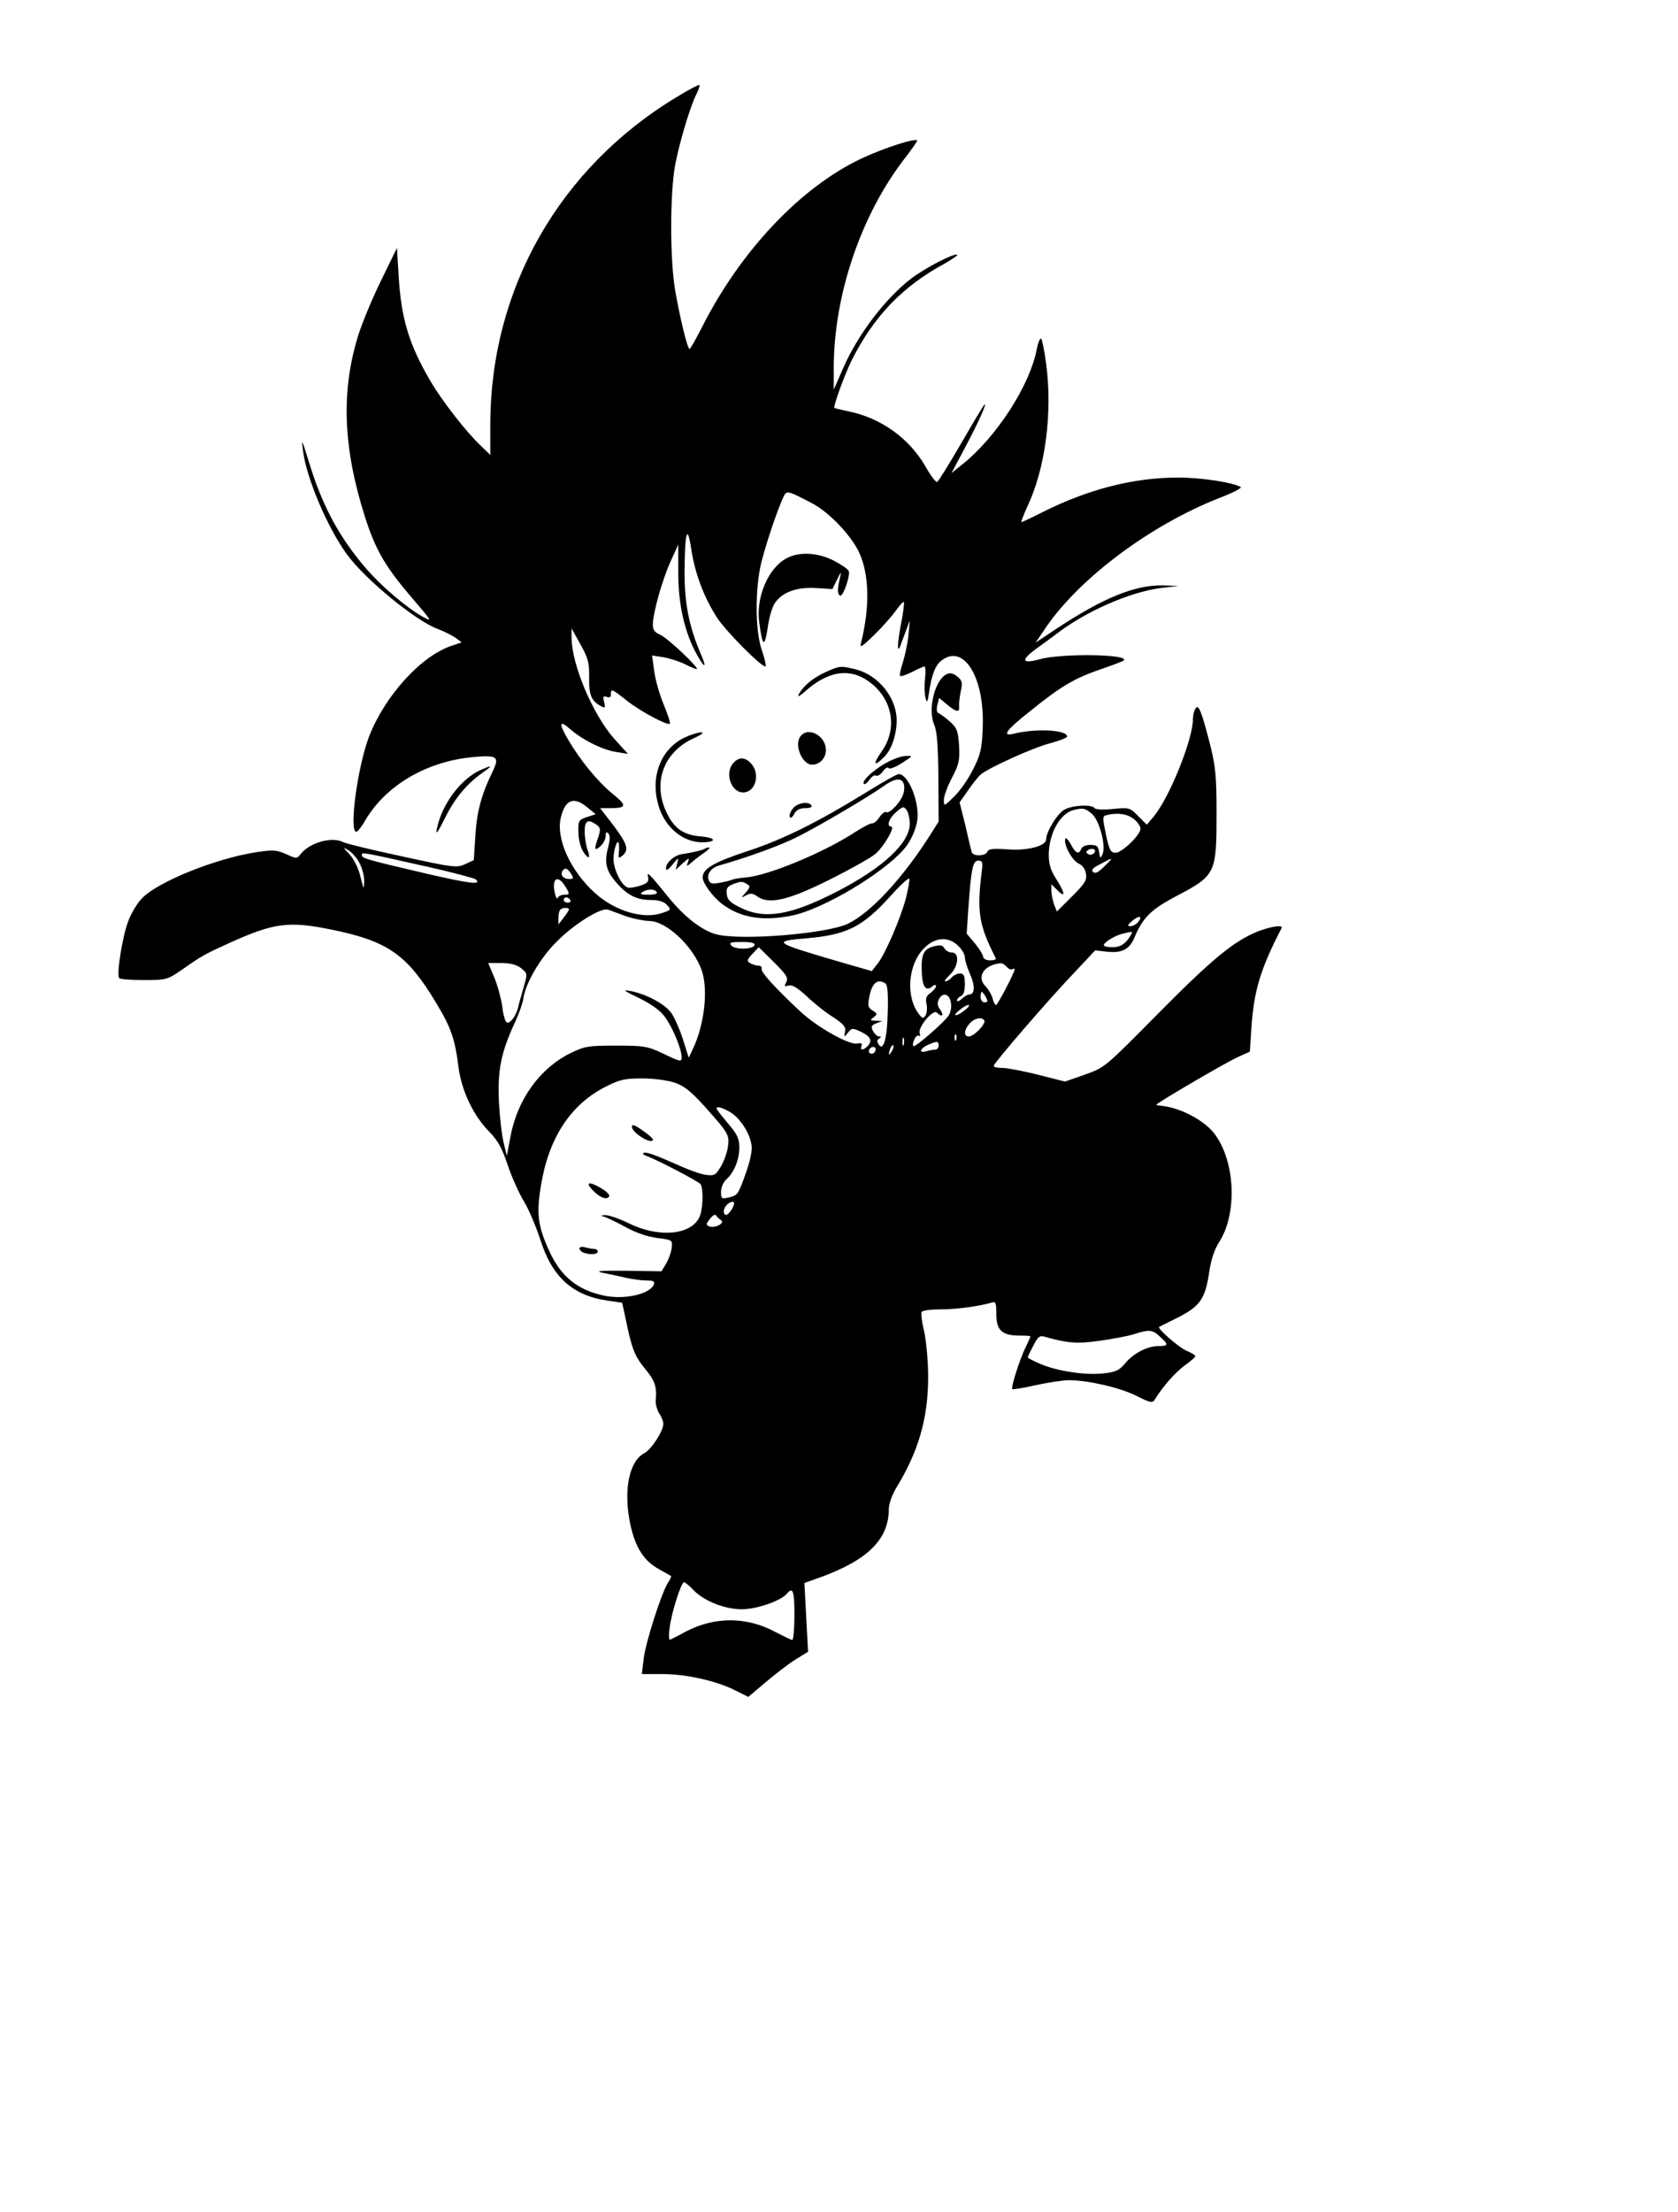 <?xml version="1.0" standalone="no"?>
<!DOCTYPE svg PUBLIC "-//W3C//DTD SVG 20010904//EN"
 "http://www.w3.org/TR/2001/REC-SVG-20010904/DTD/svg10.dtd">
<svg version="1.0" xmlns="http://www.w3.org/2000/svg"
 width="640pt" height="843pt" viewBox="0 0 640 843"
 preserveAspectRatio="xMidYMid meet">

<g transform="translate(0,843) scale(0.1,-0.1)"
fill="#000000" stroke="none">
<path d="M2584 8062 c-450 -270 -714 -733 -714 -1251 l0 -115 -36 35 c-56 53
-149 172 -193 248 -80 136 -110 235 -120 391 l-7 115 -61 -125 c-34 -69 -72
-162 -86 -206 -67 -213 -59 -430 25 -694 40 -125 77 -189 177 -306 81 -94 82
-96 41 -73 -62 35 -158 117 -216 185 -99 116 -161 230 -210 385 -34 110 -35
112 -28 59 13 -102 93 -291 166 -391 68 -95 261 -253 345 -285 27 -10 58 -26
71 -35 l23 -17 -38 -13 c-116 -38 -254 -189 -315 -345 -44 -114 -78 -364 -49
-364 5 0 21 20 35 45 79 133 234 224 413 240 90 8 99 1 72 -55 -43 -88 -61
-156 -66 -246 l-6 -92 -32 -15 c-32 -15 -43 -14 -240 29 -113 24 -215 49 -225
54 -44 24 -132 -2 -166 -48 -11 -15 -16 -14 -53 3 -37 16 -50 17 -115 7 -154
-24 -373 -112 -434 -175 -18 -18 -42 -58 -53 -88 -22 -57 -46 -206 -34 -217 3
-4 46 -7 94 -7 86 0 89 1 146 40 74 52 85 58 175 99 176 80 231 87 400 52 209
-43 283 -95 391 -274 60 -99 74 -140 88 -251 12 -89 57 -184 118 -245 32 -33
48 -62 69 -125 15 -45 43 -108 62 -139 19 -31 47 -98 63 -147 45 -142 123
-213 258 -232 l54 -8 13 -60 c23 -113 34 -143 74 -191 38 -46 46 -69 41 -122
-1 -13 5 -35 13 -48 9 -13 16 -31 16 -40 0 -28 -46 -99 -74 -113 -57 -31 -79
-143 -52 -270 19 -88 51 -139 109 -171 23 -13 44 -25 46 -26 2 -2 -3 -14 -12
-27 -24 -38 -85 -227 -92 -289 l-7 -58 79 0 c90 0 207 -26 279 -63 l48 -24 70
59 c38 32 89 71 114 86 l44 27 -7 131 -7 131 64 23 c178 65 258 144 258 259 0
19 12 53 28 80 85 139 122 265 122 423 0 61 -7 135 -15 173 -9 36 -13 70 -10
75 4 6 37 10 74 10 62 0 148 12 194 26 15 5 17 -2 17 -45 0 -60 22 -81 87 -81
24 0 43 -1 43 -3 0 -2 -8 -21 -19 -43 -23 -48 -56 -152 -50 -158 2 -2 42 4 89
15 47 10 104 19 127 19 71 0 195 -28 258 -60 54 -27 61 -28 70 -13 31 50 76
101 112 128 23 16 42 33 42 36 1 4 -14 13 -31 20 -29 11 -116 87 -107 92 2 1
35 18 74 37 83 43 102 71 117 172 7 48 20 87 39 116 69 109 60 306 -18 410
-38 51 -128 99 -198 107 -11 1 -22 3 -25 4 -8 2 252 154 306 180 l51 23 6 92
c10 142 34 222 115 379 7 13 -37 7 -86 -11 -93 -36 -176 -104 -382 -312 -205
-207 -205 -208 -281 -235 l-77 -27 -102 26 c-57 14 -118 26 -136 26 -19 0 -34
3 -34 8 0 10 213 257 310 358 l77 82 45 -5 c56 -6 85 8 104 52 32 77 63 108
157 158 155 81 157 86 157 322 0 135 -4 175 -24 255 -33 129 -45 159 -56 140
-6 -8 -10 -26 -10 -40 0 -78 -90 -300 -149 -371 l-27 -32 -33 33 c-31 32 -34
33 -96 27 -37 -4 -67 -2 -70 3 -9 15 -82 12 -114 -5 -27 -13 -71 -85 -71 -114
0 -25 -71 -44 -147 -38 -56 4 -73 2 -77 -9 -7 -17 -55 -19 -60 -1 -2 6 -13 52
-24 101 l-22 88 33 47 c17 25 39 52 47 59 31 26 201 103 264 119 36 10 66 21
66 26 0 26 -121 32 -207 10 -44 -10 -23 17 70 90 114 92 165 122 267 157 44
15 83 30 86 33 24 24 -239 28 -323 4 -66 -18 -70 -3 -13 39 23 16 58 42 78 57
111 86 281 161 400 176 l67 8 -61 2 c-105 2 -227 -48 -403 -164 l-81 -54 42
62 c130 187 397 386 656 488 52 20 90 39 84 43 -28 17 -149 36 -238 36 -170 0
-342 -44 -516 -131 -43 -22 -80 -39 -82 -39 -3 0 8 28 24 63 67 143 95 355 70
541 -7 53 -16 96 -20 96 -4 0 -11 -17 -15 -37 -25 -140 -155 -340 -286 -444
l-40 -32 50 94 c53 99 89 180 75 166 -5 -5 -45 -72 -90 -150 -45 -77 -85 -142
-90 -144 -5 -1 -25 25 -44 59 -61 106 -167 183 -288 209 -32 7 -58 13 -59 14
-7 4 39 129 67 185 84 166 194 280 354 366 33 19 54 34 45 34 -22 0 -121 -52
-173 -91 -99 -76 -204 -213 -261 -344 l-35 -80 0 83 c0 277 104 584 272 800
27 35 48 65 46 67 -9 9 -129 -30 -212 -69 -230 -108 -459 -349 -606 -638 -25
-49 -47 -88 -50 -88 -8 0 -37 120 -55 224 -20 118 -20 368 0 477 17 88 57 223
82 272 8 16 13 31 10 33 -2 2 -39 -17 -83 -44z m515 -1551 c64 -34 148 -122
178 -187 39 -85 41 -208 7 -344 -6 -21 3 -16 50 30 31 30 68 72 83 93 14 20
28 35 30 33 3 -2 -2 -41 -11 -87 -14 -74 -15 -114 -1 -78 2 8 12 32 20 54 l15
40 -5 -55 c-3 -30 -13 -77 -21 -103 -9 -27 -14 -51 -11 -53 3 -3 23 4 46 15
22 12 43 21 47 21 4 0 5 -21 2 -47 -3 -27 -2 -59 2 -73 6 -21 8 -17 14 25 10
67 25 103 50 120 85 61 163 -72 154 -263 -3 -77 -9 -100 -37 -155 -18 -36 -50
-82 -72 -103 -39 -38 -39 -38 -39 -12 0 14 14 52 31 84 27 52 30 67 27 123 -4
56 -8 67 -35 91 -17 15 -36 29 -43 32 -7 2 -9 13 -5 31 l7 27 30 -25 c35 -29
49 -32 46 -7 -1 9 2 35 6 56 8 35 6 42 -13 58 -17 13 -27 15 -42 8 -44 -24
-71 -133 -46 -192 11 -25 15 -80 16 -202 l1 -167 -36 -57 c-103 -161 -223
-290 -309 -332 -81 -39 -414 -66 -506 -40 -53 15 -120 67 -179 140 -29 36 -59
72 -67 80 -13 13 -14 13 -11 -5 3 -16 -4 -22 -32 -31 -19 -6 -41 -9 -47 -6
-23 8 -53 69 -53 108 0 40 18 86 21 54 1 -8 0 -24 -1 -35 -2 -16 0 -17 14 -6
26 22 19 44 -34 115 l-51 66 35 0 c68 0 69 9 11 56 -57 47 -123 128 -168 205
-37 63 -34 77 8 40 47 -41 123 -79 176 -87 l44 -7 -51 56 c-83 93 -164 285
-164 387 l0 35 34 -61 c29 -52 34 -69 33 -126 -1 -67 8 -89 45 -109 16 -9 18
-7 12 16 -5 20 -3 24 10 19 11 -4 16 -1 16 10 0 23 4 21 63 -26 50 -39 154
-95 162 -86 3 2 -8 35 -24 74 -16 38 -32 95 -36 128 l-8 58 44 -7 c24 -4 61
-16 81 -26 21 -11 41 -19 45 -19 15 0 -111 119 -139 131 -21 9 -28 18 -28 39
0 43 36 171 68 241 l29 64 0 -110 c0 -114 22 -214 63 -295 34 -65 50 -75 24
-15 -46 106 -64 198 -63 319 1 152 11 182 26 80 14 -91 50 -186 100 -261 33
-50 165 -183 182 -183 4 0 -1 26 -12 58 -25 69 -28 211 -8 317 12 62 68 231
92 277 10 19 19 16 108 -31z m-859 -1158 l32 -26 -34 -11 c-31 -11 -33 -14
-32 -57 0 -27 8 -58 18 -74 21 -33 30 -28 16 9 -5 15 -10 45 -10 67 0 42 12
49 45 26 16 -12 16 -18 7 -47 -17 -47 -15 -56 8 -35 11 10 20 27 20 39 0 14 3
17 10 10 8 -8 7 -25 -1 -55 -15 -57 -7 -89 33 -134 41 -47 77 -65 131 -65 30
0 49 -6 61 -19 17 -18 16 -19 -20 -31 -72 -24 -178 8 -254 76 -96 86 -152 212
-130 292 17 66 50 77 100 35z m1925 -25 c29 -26 54 -122 40 -154 -8 -17 -9
-16 -13 9 -3 22 -8 27 -33 27 -17 0 -32 -6 -35 -15 -9 -23 -22 -18 -40 18 -10
17 -19 27 -21 20 -7 -21 26 -83 51 -94 15 -7 26 -22 28 -40 4 -24 -5 -37 -53
-85 l-58 -58 -11 28 c-5 15 -10 38 -10 52 l0 24 21 -21 c33 -33 33 -16 0 37
-24 37 -31 59 -31 98 1 80 43 156 95 169 37 9 44 7 70 -15z m159 -19 c14 -11
26 -28 26 -37 0 -24 -71 -92 -95 -92 -19 0 -24 10 -37 70 -13 63 -13 70 1 73
40 11 80 6 105 -14z m-2952 -170 c10 -19 18 -50 17 -69 -1 -32 -2 -30 -14 18
-7 31 -24 66 -41 85 -27 29 -28 30 -4 16 14 -9 33 -31 42 -50z m2800 39 c-6
-6 -16 -7 -22 -3 -9 6 -9 9 1 16 17 10 34 0 21 -13z m-2547 -50 c99 -22 184
-45 189 -49 25 -22 -16 -18 -181 20 -236 55 -253 60 -253 72 0 12 -5 13 245
-43z m2587 0 c-23 -23 -35 -29 -43 -21 -8 8 0 16 28 30 52 28 52 27 15 -9z
m-467 -15 c-20 -158 -12 -208 53 -335 2 -5 -8 -8 -22 -8 -14 0 -26 6 -26 13 0
7 -14 30 -31 51 l-32 38 6 91 c11 155 17 187 38 187 16 0 18 -6 14 -37z
m-1567 -13 c11 -17 10 -20 -7 -20 -22 0 -35 15 -26 30 9 15 19 12 33 -10z
m1278 -90 c-20 -78 -80 -217 -109 -253 l-22 -28 -135 39 c-239 70 -246 75
-115 86 155 13 215 43 324 164 36 40 67 68 69 63 2 -6 -4 -38 -12 -71z m-1302
45 c20 -31 20 -35 -3 -35 -11 0 -21 -6 -24 -12 -2 -7 -7 2 -11 19 -12 54 10
71 38 28z m351 -25 c4 -6 -9 -10 -32 -10 -28 0 -34 3 -23 10 20 13 47 13 55 0z
m-330 -30 c3 -5 -1 -10 -9 -10 -9 0 -16 5 -16 10 0 6 4 10 9 10 6 0 13 -4 16
-10z m-5 -36 c0 -3 -9 -17 -20 -31 l-20 -26 0 25 c0 14 3 28 7 31 8 9 33 9 33
1z m215 -25 c28 -10 68 -18 91 -19 65 0 167 -95 200 -187 26 -74 11 -207 -33
-300 l-16 -34 -22 69 c-12 39 -33 85 -45 102 -24 34 -99 74 -160 84 -27 5 -18
-1 36 -27 45 -22 81 -47 98 -70 30 -39 66 -125 66 -157 0 -17 -5 -17 -67 13
-64 30 -74 32 -183 32 -106 0 -119 -2 -173 -28 -118 -58 -203 -176 -230 -318
l-14 -74 -12 50 c-7 28 -15 97 -18 155 -6 119 8 189 59 299 17 36 32 79 34 95
8 58 64 155 128 218 66 67 171 132 196 121 8 -3 38 -14 65 -24z m1955 -24 c-7
-8 -20 -15 -29 -15 -12 1 -11 5 8 21 26 22 41 18 21 -6z m-26 -47 c-19 -34
-40 -48 -71 -48 -18 0 -33 3 -33 8 0 10 41 36 70 43 39 10 42 10 34 -3z m-659
-43 c14 -13 25 -33 25 -43 0 -11 9 -40 20 -65 20 -44 18 -77 -3 -77 -6 0 -19
-7 -29 -17 -10 -9 -18 -11 -18 -6 0 6 7 13 15 17 10 3 15 19 15 46 0 32 -4 40
-19 40 -10 0 -24 -7 -31 -15 -7 -8 -17 -15 -24 -15 -6 0 2 11 17 25 33 32 38
85 7 85 -10 0 -23 7 -28 16 -7 12 -16 14 -42 7 -38 -10 -48 -32 -44 -102 2
-52 16 -70 39 -51 9 8 15 8 15 2 0 -6 -9 -17 -21 -26 -16 -11 -20 -21 -15 -43
3 -15 1 -35 -4 -43 -9 -13 -12 -12 -25 5 -52 67 -42 190 20 252 42 42 93 45
130 8z m-777 3 c-6 -17 -76 -18 -89 -1 -9 11 -2 13 41 13 36 0 50 -4 48 -12z
m121 -141 c-9 -16 -8 -18 8 -13 14 4 33 -7 69 -40 27 -26 72 -62 101 -80 42
-28 50 -38 46 -56 -4 -22 -4 -22 11 -4 15 19 18 19 51 3 36 -17 44 -34 23 -55
-16 -16 -29 -15 -22 2 4 10 -1 12 -18 9 -29 -6 -150 62 -211 118 -95 88 -157
155 -152 167 2 6 -3 12 -13 12 -9 0 -24 5 -32 10 -12 7 -11 13 10 35 l24 25
57 -56 c49 -49 56 -60 48 -77z m-1010 52 c23 -19 23 -20 8 -72 -8 -28 -18 -63
-21 -77 -8 -33 -32 -64 -44 -56 -5 3 -13 29 -16 58 -4 29 -17 79 -30 111 l-24
57 52 0 c36 -1 58 -7 75 -21z m1851 6 c7 -8 16 -12 21 -9 5 3 9 3 9 0 0 -12
-65 -136 -71 -136 -4 0 -10 11 -13 25 -4 14 -16 35 -27 46 -36 36 -6 82 57 88
6 1 17 -6 24 -14z m-463 -63 c8 -5 11 -39 9 -107 -2 -104 -17 -154 -35 -125
-7 10 -6 17 2 22 9 6 9 8 0 8 -7 0 -17 9 -23 20 -9 17 -7 22 12 30 l23 9 -25
1 c-22 1 -23 2 -8 13 15 12 15 14 -4 26 -17 10 -19 19 -13 49 10 55 31 74 62
54z m383 -52 c9 -16 8 -20 -5 -20 -8 0 -15 9 -15 20 0 11 2 20 5 20 2 0 9 -9
15 -20z m-134 -17 c4 -16 2 -36 -7 -52 -13 -23 -129 -124 -135 -118 -8 8 10
46 19 40 6 -4 8 0 5 9 -9 22 51 93 65 79 19 -19 29 -12 13 11 -11 15 -12 26
-5 40 14 26 38 22 45 -9z m54 -33 c-33 -26 -52 -25 -21 0 13 11 28 20 35 20 6
0 0 -9 -14 -20z m74 -39 c8 -12 -39 -61 -59 -61 -20 0 -19 25 3 49 18 21 47
27 56 12z m-107 -73 c-3 -8 -6 -5 -6 6 -1 11 2 17 5 13 3 -3 4 -12 1 -19z
m-200 -20 c-3 -7 -5 -2 -5 12 0 14 2 19 5 13 2 -7 2 -19 0 -25z m133 -3 c0 -8
-6 -15 -12 -15 -7 0 -24 -3 -37 -7 -30 -8 -20 14 13 27 31 13 36 12 36 -5z
m-179 -22 c-12 -20 -14 -14 -5 12 4 9 9 14 11 11 3 -2 0 -13 -6 -23z m-61 9
c0 -13 -12 -22 -22 -16 -10 6 -1 24 13 24 5 0 9 -4 9 -8z m-767 -128 c36 -12
62 -33 113 -89 94 -105 97 -110 90 -158 -4 -23 -16 -56 -28 -75 -19 -31 -24
-34 -58 -29 -20 2 -77 24 -127 47 -51 23 -97 40 -105 37 -9 -3 -7 -7 7 -12 44
-16 200 -98 207 -108 12 -19 9 -100 -5 -127 -34 -68 -157 -78 -271 -21 -35 17
-74 30 -87 30 -20 -1 -20 -2 -5 -6 10 -3 47 -20 81 -39 40 -22 84 -37 121 -42
58 -7 59 -8 56 -37 -2 -17 -11 -43 -21 -60 l-18 -30 -134 2 c-102 1 -123 -1
-89 -8 25 -5 64 -13 88 -19 23 -5 58 -10 77 -10 27 0 33 -3 29 -15 -15 -37
-111 -59 -189 -43 -101 21 -165 72 -209 168 -45 97 -51 145 -32 256 30 180
114 306 247 373 53 27 73 31 139 31 44 0 96 -7 123 -16z m213 -113 c37 -23 73
-78 80 -123 4 -22 -4 -59 -21 -108 -31 -86 -31 -85 -67 -94 -26 -6 -28 -4 -28
22 0 17 9 37 21 48 29 26 49 75 49 122 0 29 -8 48 -33 78 -60 72 -61 74 -46
74 8 0 28 -9 45 -19z m14 -347 c0 -13 -21 -44 -30 -44 -14 0 -12 24 2 38 13
13 28 16 28 6z m-50 -64 c17 -11 -23 -32 -44 -24 -14 5 -14 9 2 29 10 13 20
19 23 13 4 -6 12 -14 19 -18z m1674 -444 c34 -30 33 -36 -5 -36 -43 0 -95 -27
-127 -65 -22 -27 -36 -34 -83 -39 -67 -8 -176 8 -241 36 -26 11 -48 22 -48 25
0 2 9 22 21 44 17 34 24 40 42 35 89 -25 123 -28 210 -16 50 7 109 18 131 25
59 19 72 18 100 -9z m-1780 -965 c41 -43 120 -74 186 -74 56 0 148 32 171 59
23 28 29 12 29 -81 0 -52 -4 -95 -8 -95 -5 0 -33 14 -64 30 -109 59 -232 60
-342 2 -28 -15 -55 -29 -60 -31 -5 -2 -6 17 -2 45 7 58 44 174 55 174 4 0 20
-13 35 -29z"/>
<path d="M3003 6304 c-72 -36 -121 -149 -107 -248 12 -91 20 -96 32 -19 5 40
18 83 29 97 29 40 82 59 154 55 l64 -4 17 35 c17 34 18 34 11 5 -10 -43 -9
-59 1 -65 11 -6 40 76 33 94 -3 7 -29 25 -58 40 -61 30 -127 34 -176 10z"/>
<path d="M3150 5869 c-49 -22 -85 -52 -103 -84 -7 -14 2 -9 26 12 86 76 167
88 239 37 92 -65 114 -179 50 -269 -34 -49 -29 -59 10 -20 29 28 48 86 48 141
-1 86 -70 171 -156 193 -57 14 -61 14 -114 -10z"/>
<path d="M2615 5621 c-97 -44 -139 -157 -100 -272 26 -76 93 -129 162 -129 57
0 56 17 -1 22 -66 5 -101 28 -129 82 -61 116 -20 238 98 292 29 13 42 23 30
23 -11 0 -38 -8 -60 -18z"/>
<path d="M3048 5615 c-14 -32 10 -89 41 -98 30 -7 61 19 61 54 0 61 -79 95
-102 44z"/>
<path d="M3375 5520 c-51 -30 -90 -68 -80 -78 3 -3 12 4 21 16 8 12 20 20 25
16 6 -3 18 4 26 16 9 12 18 18 22 13 3 -6 26 3 51 19 43 28 44 28 15 27 -17 0
-52 -13 -80 -29z"/>
<path d="M2797 5522 c-34 -37 -9 -112 37 -112 48 0 67 70 31 110 -23 25 -47
26 -68 2z"/>
<path d="M3305 5411 c-185 -114 -319 -181 -458 -226 -126 -42 -167 -66 -167
-99 0 -21 38 -74 74 -101 70 -53 156 -67 268 -44 116 24 343 158 425 252 30
34 53 90 53 129 0 72 -40 158 -72 158 -7 0 -62 -31 -123 -69z m141 34 c4 -8 4
-26 0 -38 -7 -30 -53 -80 -66 -72 -5 3 -17 -6 -26 -20 -9 -14 -22 -24 -28 -23
-6 1 -33 -13 -61 -31 -122 -80 -335 -168 -420 -175 -24 -2 -47 -6 -51 -8 -5
-3 -26 -8 -47 -12 -30 -6 -39 -4 -44 10 -8 22 8 46 38 55 118 34 236 77 301
110 86 43 272 153 328 193 40 29 68 33 76 11z m24 -154 c0 -74 -103 -169 -280
-260 -176 -90 -274 -106 -366 -60 -39 19 -50 30 -52 51 -3 22 2 30 23 38 32
12 36 12 55 0 12 -7 11 -12 -5 -31 -20 -22 -20 -22 1 -11 16 9 26 8 43 -5 45
-31 118 -14 276 65 78 39 157 83 174 98 32 27 77 104 60 104 -19 0 -8 32 19
55 25 22 28 23 40 8 6 -9 12 -33 12 -52z"/>
<path d="M3026 5351 c-10 -11 -16 -26 -14 -33 3 -8 9 -5 17 10 8 15 21 22 42
22 18 0 28 4 24 10 -10 17 -51 11 -69 -9z"/>
<path d="M2689 5196 c-5 -5 -47 -15 -87 -21 -30 -4 -62 -33 -62 -54 1 -11 8
-7 25 14 23 28 24 29 18 5 l-6 -25 27 25 c24 21 26 22 20 5 -7 -19 -6 -19 17
1 13 11 35 28 49 37 13 10 20 17 14 17 -6 0 -13 -2 -15 -4z"/>
<path d="M2410 4136 c0 -19 55 -58 76 -54 11 2 2 13 -30 36 -33 24 -46 29 -46
18z"/>
<path d="M2256 3899 c27 -30 54 -43 66 -31 6 6 -3 17 -25 31 -45 28 -66 28
-41 0z"/>
<path d="M2210 3672 c0 -5 7 -13 16 -16 24 -9 54 -7 54 4 0 6 -6 10 -12 10 -7
0 -23 3 -35 6 -13 4 -23 2 -23 -4z"/>
<path d="M1834 5496 c-77 -34 -150 -133 -168 -226 -5 -25 4 -12 33 46 38 76
85 131 151 176 30 21 25 22 -16 4z"/>
</g>
</svg>
